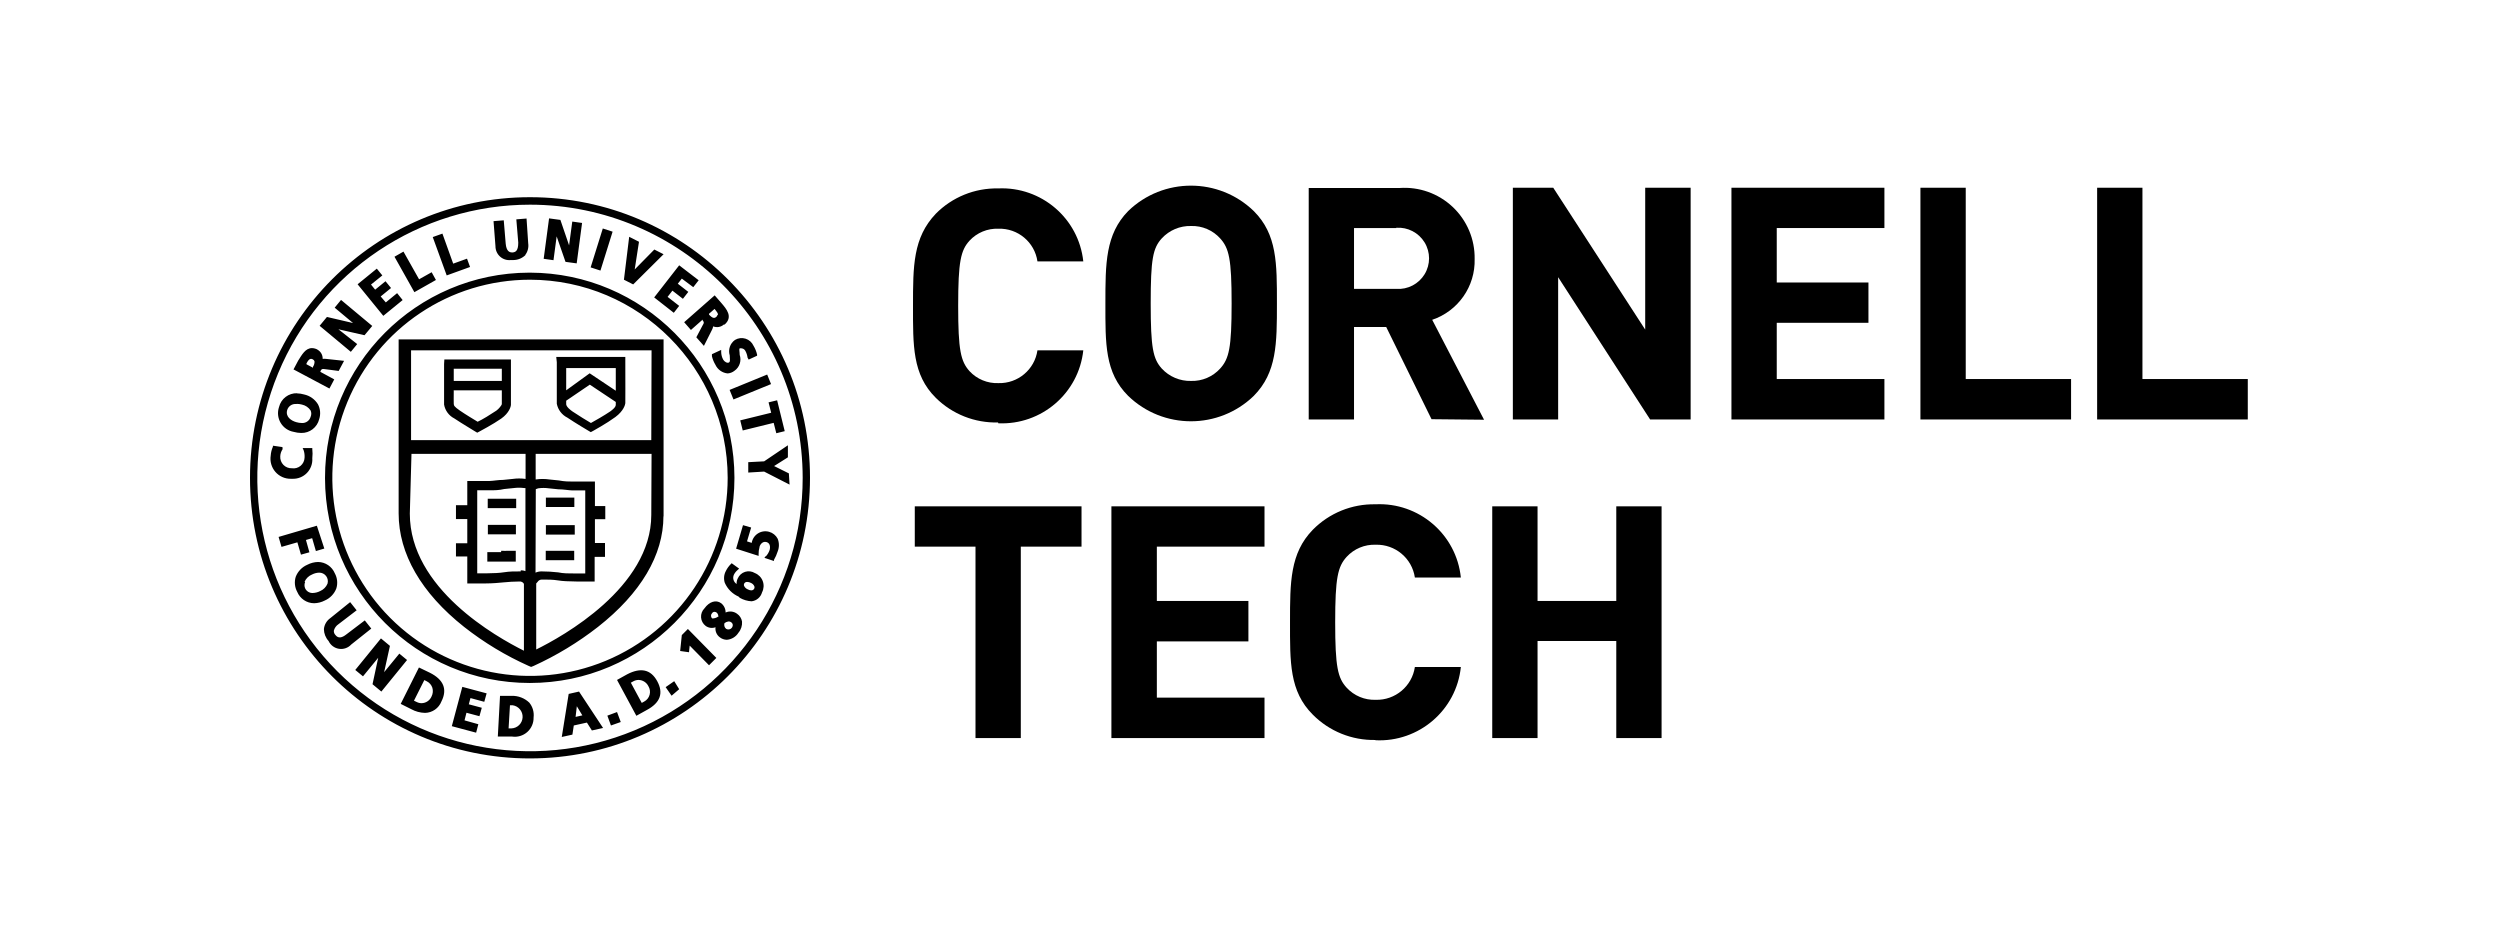 <?xml version="1.0" encoding="UTF-8"?>
<svg width="500px" height="188px" viewBox="0 0 500 188" version="1.1" xmlns="http://www.w3.org/2000/svg" xmlns:xlink="http://www.w3.org/1999/xlink">
    <!-- Generator: Sketch 41.2 (35397) - http://www.bohemiancoding.com/sketch -->
    <title>simple-black</title>
    <desc>Created with Sketch.</desc>
    <defs></defs>
    <g id="logos" stroke="none" stroke-width="1" fill="none" fill-rule="evenodd">
        <g id="simple-black" fill="#000000">
            <g id="logo" transform="translate(50, 37)">
                <path d="M112,58.563 C112,27.567 86.928,2.44 56,2.44 C25.072,2.44 0,27.567 0,58.563 C0,89.559 25.072,114.686 56,114.686 C86.915,114.655 111.97,89.546 112,58.563 L112,58.563 Z M110.536,58.563 C110.547,80.672 97.267,100.609 76.889,109.078 C56.511,117.546 33.05,112.877 17.447,97.248 C1.844,81.618 -2.827,58.108 5.613,37.681 C14.052,17.255 33.94,3.935 56,3.935 C86.107,3.966 110.505,28.418 110.536,58.591 L110.536,58.563 Z M107.773,57.677 L104.817,56.209 L107.58,54.465 L107.58,52.056 L102.828,55.268 L99.651,55.434 L99.651,57.511 L102.828,57.317 L107.911,59.92 L107.773,57.677 Z M105.259,49.647 L106.944,49.232 L105.425,43.058 L103.712,43.473 L104.237,45.55 L98.048,47.073 L98.546,49.094 L104.734,47.571 L105.259,49.647 Z M96.695,42.892 L104.209,39.818 L103.436,37.908 L95.921,40.981 L96.695,42.892 Z M99.734,34.918 L101.419,34.142 L101.419,33.921 C101.276,33.295 101.033,32.697 100.701,32.149 C100.396,31.472 99.817,30.957 99.11,30.735 C98.403,30.513 97.634,30.604 96.999,30.986 C96.011,31.679 95.586,32.935 95.949,34.087 C95.949,34.862 96.114,35.305 95.783,35.499 C95.451,35.693 94.871,35.333 94.65,34.945 C94.387,34.471 94.244,33.938 94.236,33.395 L94.236,32.98 L92.385,33.838 L92.385,34.253 C92.527,34.848 92.76,35.418 93.075,35.942 C93.525,36.922 94.463,37.587 95.534,37.686 C96.028,37.65 96.499,37.467 96.888,37.16 C97.912,36.456 98.342,35.153 97.938,33.976 C97.938,33.284 97.772,32.841 97.938,32.675 C98.074,32.64 98.216,32.64 98.352,32.675 C98.659,32.713 98.927,32.899 99.071,33.173 C99.302,33.593 99.452,34.054 99.513,34.53 L99.734,34.918 Z M94.926,27.913 C96.667,26.362 95.286,24.784 94.263,23.593 L92.937,22.071 L86.832,27.442 L88.185,28.992 L90.534,26.916 L90.534,27.082 C90.838,27.442 90.838,27.58 90.534,28.051 L89.263,30.46 L90.782,32.177 L92.412,28.937 C92.52,28.729 92.595,28.504 92.633,28.273 C93.353,28.568 94.178,28.428 94.761,27.913 L94.926,27.913 Z M93.49,25.975 C93.471,26.143 93.38,26.294 93.241,26.39 C93.123,26.508 92.966,26.577 92.799,26.584 C92.468,26.584 92.081,26.224 91.805,25.919 L91.805,25.753 L92.91,24.784 L93.048,24.95 C93.324,25.282 93.628,25.67 93.6,25.975 L93.49,25.975 Z M88.655,20.437 L89.733,19.053 L85.837,16.062 L80.837,22.486 L84.76,25.559 L85.837,24.175 L83.517,22.375 L84.483,21.129 L86.583,22.763 L87.661,21.378 L85.561,19.745 L86.362,18.72 L88.655,20.437 Z M76.637,19.883 L82.715,13.847 L80.864,12.906 L76.941,16.893 L77.798,11.355 L75.836,10.359 L74.786,18.942 L76.637,19.883 Z M70.09,17.114 L72.521,9.334 L70.559,8.697 L68.128,16.478 L70.09,17.114 Z M65.338,15.675 L66.415,7.59 L64.454,7.313 L63.818,12.075 L62.078,6.981 L59.813,6.676 L58.735,14.761 L60.697,15.038 L61.332,10.276 L63.1,15.37 L65.338,15.675 Z M55.862,17.53 C33.26,17.576 14.971,35.967 15.002,58.618 C15.032,81.269 33.371,99.611 55.972,99.596 C78.574,99.581 96.888,81.214 96.888,58.563 C96.858,35.935 78.578,17.591 56,17.53 L55.862,17.53 Z M95.534,58.563 C95.534,74.588 85.902,89.035 71.129,95.168 C56.356,101.301 39.352,97.911 28.045,86.579 C16.738,75.248 13.356,58.206 19.475,43.401 C25.594,28.595 40.01,18.942 56,18.942 C77.822,18.972 95.504,36.693 95.534,58.563 L95.534,58.563 Z M82.715,66.315 L82.715,30.875 L29.727,30.875 L29.727,65.679 C29.727,73.763 34.258,81.599 42.822,88.383 C46.796,91.507 51.138,94.13 55.751,96.19 L56.221,96.384 L56.718,96.19 C61.3,94.102 65.621,91.482 69.593,88.383 C78.157,81.654 82.688,74.013 82.688,66.232 L82.715,66.315 Z M57.16,60.833 L57.63,60.667 C58.345,60.564 59.07,60.564 59.785,60.667 L61.664,60.861 C62.713,60.861 63.625,61.055 64.426,61.083 L67.051,61.083 L67.051,77.695 L65.227,77.695 C63.68,77.695 62.658,77.695 61.636,77.474 C60.526,77.349 59.41,77.285 58.293,77.28 C57.884,77.278 57.479,77.363 57.105,77.529 L57.16,60.833 Z M32.296,53.773 L55.116,53.773 L55.116,58.784 C54.264,58.663 53.399,58.663 52.547,58.784 L50.64,58.978 C49.618,58.978 48.734,59.172 47.878,59.2 L43.457,59.2 L43.457,64.045 L41.192,64.045 L41.192,66.814 L43.457,66.814 L43.457,71.659 L41.192,71.659 L41.192,74.29 L43.457,74.29 L43.457,79.689 L44.341,79.689 L47.104,79.689 C48.596,79.689 49.867,79.55 50.806,79.467 C51.745,79.384 52.712,79.301 53.9,79.301 C54.262,79.267 54.61,79.452 54.784,79.772 L54.784,79.91 L54.784,93.145 C49.259,90.376 31.964,80.713 31.964,65.734 L32.296,53.773 Z M54.149,77.28 L54.149,77.28 C52.851,77.28 51.911,77.28 50.861,77.446 C49.812,77.612 48.817,77.64 47.27,77.667 L45.446,77.667 L45.446,61.055 L48.071,61.055 C48.9,61.055 49.812,61.055 50.834,60.806 L52.74,60.612 C53.437,60.518 54.143,60.518 54.84,60.612 L55.088,60.612 L55.088,77.224 C54.787,77.115 54.469,77.059 54.149,77.058 L54.149,77.28 Z M80.257,51.032 L32.213,51.032 L32.213,33.063 L80.312,33.063 L80.257,51.032 Z M80.257,65.983 C80.257,80.492 62.465,90.321 57.243,92.896 L57.243,79.689 L57.492,79.412 C57.687,79.083 58.05,78.89 58.431,78.913 C59.647,78.913 60.558,78.913 61.581,79.079 C62.603,79.246 63.68,79.273 65.283,79.301 C66.885,79.329 68.045,79.301 68.045,79.301 L68.929,79.301 L68.929,74.373 L71.001,74.373 L71.001,71.604 L68.985,71.604 L68.985,66.842 L71.057,66.842 L71.057,64.211 L68.985,64.211 L68.985,59.31 L64.537,59.31 C63.791,59.31 62.907,59.31 61.774,59.089 L59.895,58.895 C58.98,58.759 58.049,58.759 57.133,58.895 L57.133,58.895 L57.133,53.773 L80.312,53.773 L80.257,65.983 Z M38.816,35.804 L38.816,43.916 C39.024,45.11 39.782,46.136 40.86,46.685 C42.463,47.765 44.894,49.177 44.977,49.26 L45.446,49.537 L45.916,49.288 C45.916,49.288 48.679,47.82 50.254,46.713 C51.828,45.605 52.187,44.304 52.187,43.944 L52.187,35.831 L52.187,34.89 L38.871,34.89 L38.816,35.804 Z M50.336,39.182 L40.75,39.182 L40.75,36.745 L50.364,36.745 L50.364,39.182 L50.336,39.182 Z M40.722,41.064 L50.364,41.064 L50.364,43.833 C50.364,43.999 49.756,44.802 49.259,45.134 C48.099,45.91 46.496,46.906 45.529,47.349 C44.756,46.879 43.126,45.91 41.965,45.107 C40.805,44.304 40.778,44.11 40.75,43.75 C40.722,43.39 40.75,42.504 40.75,40.981 L40.722,41.064 Z M61.36,35.444 L61.36,43.75 C61.596,44.948 62.371,45.97 63.459,46.519 C65.117,47.626 67.576,49.094 67.686,49.149 L68.156,49.426 L68.626,49.177 C68.626,49.177 71.388,47.654 73.074,46.408 C74.759,45.162 75.035,43.916 75.063,43.639 C75.09,43.362 75.063,38.988 75.063,35.333 L75.063,34.392 L61.249,34.392 L61.36,35.444 Z M63.238,43.141 L67.963,39.929 L73.156,43.39 L73.156,43.944 C73.156,44.442 72.521,44.941 72.024,45.301 C70.836,46.103 69.04,47.128 68.184,47.599 C67.382,47.128 65.697,46.103 64.509,45.301 C64.15,45.051 63.294,44.415 63.238,43.861 L63.238,43.362 L63.238,43.141 Z M63.238,36.607 L73.156,36.607 L73.156,41.147 L67.935,37.659 L63.238,41.064 L63.238,36.634 L63.238,36.607 Z M53.182,69.86 L53.182,67.977 L52.685,67.977 L51.773,67.977 L50.336,67.977 L47.574,67.977 L47.574,69.86 L50.336,69.86 L51.939,69.86 L52.823,69.86 L53.237,69.86 L53.182,69.86 Z M53.237,64.627 L53.237,62.744 L52.685,62.744 L51.745,62.744 L50.309,62.744 L47.546,62.744 L47.546,64.627 L50.309,64.627 L51.911,64.627 L52.823,64.627 L53.265,64.627 L53.237,64.627 Z M50.226,73.431 L47.463,73.431 L47.463,75.314 L50.226,75.314 L51.828,75.314 L52.74,75.314 L53.154,75.314 L53.154,73.154 L52.685,73.154 L51.745,73.154 C51.239,73.18 50.732,73.18 50.226,73.154 L50.226,73.431 Z M59.868,62.522 L59.177,62.522 L59.177,64.405 L59.619,64.405 L60.503,64.405 L62.106,64.405 L64.868,64.405 L64.868,62.522 L62.106,62.522 L60.669,62.522 L59.868,62.522 Z M64.951,69.915 L64.951,68.032 L64.233,68.032 L62.188,68.032 L60.835,68.032 L59.868,68.032 L59.177,68.032 L59.177,69.915 L59.647,69.915 L60.614,69.915 L62.133,69.915 L64.178,69.915 L64.951,69.915 Z M59.84,73.154 L59.149,73.154 L59.149,75.037 L59.592,75.037 L60.531,75.037 L62.078,75.037 L62.852,75.037 L64.841,75.037 L64.841,73.154 L62.852,73.154 L62.078,73.154 L60.697,73.154 L59.757,73.154 L59.84,73.154 Z M55.033,14.013 C55.547,13.345 55.766,12.495 55.641,11.66 L55.309,6.704 L53.265,6.87 L53.652,11.522 C53.652,13.155 53.127,13.432 52.547,13.487 L52.408,13.487 C51.939,13.487 51.276,13.294 51.138,11.715 L50.751,7.064 L48.706,7.23 L49.093,12.241 C49.088,13.032 49.421,13.786 50.007,14.315 C50.593,14.844 51.376,15.097 52.16,15.01 L52.685,15.01 C53.611,15.001 54.496,14.623 55.144,13.958 L55.033,14.013 Z M39.341,18.084 L44.01,16.395 L43.402,14.733 L40.639,15.73 L38.484,9.722 L36.551,10.414 L39.341,18.084 Z M37.186,18.997 L36.33,17.447 L33.815,18.859 L30.694,13.321 L28.898,14.346 L32.876,21.434 L37.186,18.997 Z M26.135,22.292 L28.207,20.603 L27.102,19.246 L25.03,20.935 L24.201,19.911 L26.467,18.084 L25.362,16.727 L21.521,19.856 L26.66,26.168 L30.528,23.012 L29.423,21.628 L27.157,23.483 L26.135,22.292 Z M24.45,28.19 L18.206,22.984 L16.935,24.535 L20.61,27.608 L15.388,26.39 L13.924,28.162 L20.168,33.367 L21.439,31.817 L17.681,28.854 L22.903,30.045 L24.45,28.19 Z M13.565,32.952 C13.211,32.748 12.812,32.634 12.405,32.62 C11.078,32.62 10.388,33.949 9.642,35.111 L8.703,36.883 L15.886,40.704 L16.852,38.877 L14.09,37.382 L14.09,37.216 C14.338,36.717 14.559,36.773 14.974,36.828 L17.737,37.188 L18.814,35.167 L15.222,34.779 C14.993,34.747 14.761,34.747 14.532,34.779 C14.563,33.989 14.131,33.253 13.427,32.896 L13.565,32.952 Z M12.902,35.222 C12.932,35.624 12.825,36.025 12.598,36.357 L12.598,36.551 L11.299,35.859 L11.299,35.665 C11.631,35.056 11.99,34.558 12.543,34.862 C12.709,34.939 12.838,35.078 12.902,35.25 L12.902,35.222 Z M9.448,41.646 C7.731,41.584 6.207,42.741 5.802,44.415 C5.446,45.463 5.566,46.615 6.129,47.567 C6.692,48.52 7.642,49.179 8.73,49.371 C9.215,49.51 9.717,49.585 10.222,49.592 C11.929,49.641 13.438,48.486 13.841,46.823 C14.161,45.843 14.071,44.774 13.593,43.861 C12.978,42.855 11.98,42.145 10.83,41.895 C10.363,41.758 9.88,41.684 9.393,41.673 L9.448,41.646 Z M9.393,43.778 C9.729,43.78 10.064,43.827 10.388,43.916 C11.102,44.067 11.728,44.495 12.128,45.107 C12.299,45.504 12.299,45.955 12.128,46.353 C11.906,47.146 11.152,47.669 10.333,47.599 C9.967,47.594 9.605,47.538 9.255,47.432 C8.178,47.128 7.073,46.325 7.432,45.024 C7.667,44.23 8.434,43.718 9.255,43.805 L9.393,43.778 Z M6.492,52.416 L4.586,52.139 L4.586,52.333 C4.335,52.893 4.185,53.493 4.144,54.105 C3.955,55.28 4.297,56.478 5.075,57.376 C5.854,58.274 6.991,58.78 8.178,58.757 L8.481,58.757 C9.573,58.799 10.632,58.373 11.391,57.586 C12.151,56.798 12.539,55.724 12.46,54.631 C12.53,54.033 12.53,53.429 12.46,52.832 L12.46,52.61 L10.526,52.61 L10.719,53.025 C10.885,53.515 10.951,54.033 10.913,54.548 C10.888,55.179 10.597,55.769 10.112,56.17 C9.626,56.572 8.993,56.748 8.371,56.652 C7.739,56.677 7.125,56.432 6.683,55.979 C6.241,55.525 6.011,54.904 6.05,54.271 C6.07,53.757 6.233,53.258 6.52,52.832 L6.492,52.416 Z M13.371,68.143 L5.719,70.386 L6.299,72.379 L9.476,71.465 L10.194,73.93 L11.88,73.459 L11.189,70.995 L12.432,70.635 L13.178,73.21 L14.863,72.711 L13.371,68.143 Z M9.145,78.36 C8.833,79.365 8.942,80.455 9.448,81.378 C10.015,82.744 11.342,83.639 12.819,83.648 C13.57,83.632 14.308,83.442 14.974,83.094 C16.03,82.633 16.857,81.765 17.267,80.685 C17.579,79.68 17.469,78.59 16.963,77.667 C16.401,76.31 15.087,75.417 13.62,75.397 C12.869,75.412 12.131,75.602 11.465,75.951 C10.4,76.408 9.563,77.277 9.145,78.36 L9.145,78.36 Z M10.913,79.356 C11.205,78.685 11.752,78.157 12.432,77.889 C12.869,77.666 13.351,77.543 13.841,77.529 C14.387,77.523 14.903,77.778 15.23,78.216 C15.557,78.653 15.657,79.221 15.499,79.744 C15.219,80.405 14.694,80.931 14.035,81.211 C13.573,81.453 13.063,81.585 12.543,81.599 C11.892,81.624 11.292,81.252 11.023,80.658 C10.853,80.26 10.853,79.809 11.023,79.412 L10.913,79.356 Z M16.079,86.611 C15.341,87.121 14.866,87.931 14.78,88.826 C14.792,89.708 15.126,90.555 15.72,91.207 C16.112,92.04 16.893,92.622 17.801,92.761 C18.71,92.9 19.628,92.577 20.251,91.899 L24.257,88.715 L22.958,87.081 L19.311,89.85 C18.344,90.625 17.626,90.708 17.074,89.988 C16.857,89.757 16.747,89.446 16.77,89.13 C16.909,88.594 17.244,88.13 17.709,87.829 L21.328,85.06 L20.03,83.426 L16.079,86.611 Z M26.19,90.681 L21.052,96.993 L22.599,98.267 L25.638,94.557 L24.505,99.845 L26.273,101.313 L31.412,95 L29.865,93.726 L26.826,97.436 L27.986,92.176 L26.19,90.681 Z M33.788,96.495 L30.141,103.777 L32.241,104.829 C33.088,105.299 34.036,105.556 35.003,105.577 C36.464,105.552 37.763,104.643 38.291,103.279 C39.507,100.87 38.733,98.932 35.97,97.547 L33.788,96.495 Z M32.793,103.14 L34.865,99.015 L35.363,99.264 C35.884,99.526 36.281,99.983 36.468,100.537 C36.646,101.127 36.586,101.763 36.302,102.309 C35.956,103.105 35.178,103.624 34.313,103.638 C33.966,103.637 33.625,103.551 33.318,103.389 L32.793,103.14 Z M42.463,100.371 L40.363,108.235 L45.225,109.536 L45.667,107.847 L42.905,107.072 L43.292,105.549 L45.889,106.241 L46.358,104.552 L43.761,103.86 L44.093,102.614 L46.855,103.362 L47.325,101.673 L42.463,100.371 Z M50.005,102.171 L49.563,110.311 L51.884,110.311 L52.408,110.311 C53.506,110.475 54.62,110.144 55.452,109.407 C56.283,108.67 56.747,107.602 56.718,106.49 C56.847,105.427 56.538,104.357 55.862,103.528 C54.913,102.618 53.638,102.129 52.326,102.171 L50.005,102.171 Z M51.718,108.678 L51.994,104.054 L52.547,104.054 C53.73,104.232 54.584,105.282 54.52,106.479 C54.455,107.676 53.493,108.628 52.298,108.678 L51.718,108.678 Z M63.736,101.783 L62.354,110.394 L64.481,109.924 L64.758,108.096 L67.382,107.515 L68.377,109.093 L70.615,108.595 L65.808,101.313 L63.736,101.783 Z M65.117,106.38 L65.366,104.248 L66.471,106.075 L65.117,106.38 Z M73.405,105.41 L71.471,106.13 L72.189,108.096 L74.151,107.404 L73.405,105.41 Z M73.405,98.987 L77.273,106.158 L79.317,105.023 C82.08,103.555 82.743,101.617 81.444,99.236 C80.146,96.855 78.129,96.467 75.449,97.852 L73.405,98.987 Z M76.168,99.541 L76.665,99.264 C76.986,99.084 77.347,98.989 77.715,98.987 C78.549,99.003 79.306,99.483 79.676,100.233 C79.991,100.746 80.081,101.367 79.924,101.949 C79.767,102.531 79.378,103.022 78.848,103.306 L78.35,103.583 L76.168,99.541 Z M84.843,99.236 L83.13,100.427 L84.318,102.143 L85.837,100.842 L84.843,99.236 Z M86.031,93.2 L87.799,93.449 L87.937,92.12 L91.805,96.052 L93.269,94.585 L87.578,88.798 L86.362,90.016 L86.031,93.2 Z M93.103,88.438 C93,89.218 93.328,89.992 93.96,90.459 C94.363,90.775 94.857,90.95 95.369,90.958 C96.322,90.883 97.183,90.359 97.689,89.545 C98.214,88.922 98.472,88.116 98.407,87.303 C98.297,86.673 97.939,86.114 97.413,85.752 C96.751,85.256 95.872,85.161 95.12,85.503 C95.129,84.781 94.802,84.095 94.236,83.648 C93.214,82.9 91.86,83.316 90.893,84.672 C90.413,85.149 90.165,85.812 90.213,86.488 C90.26,87.163 90.6,87.784 91.142,88.189 C91.72,88.604 92.468,88.698 93.131,88.438 L93.103,88.438 Z M94.871,87.635 C95.451,87.247 95.893,87.192 96.253,87.469 C96.416,87.576 96.526,87.747 96.556,87.94 C96.58,88.267 96.421,88.581 96.143,88.756 C95.865,88.93 95.514,88.935 95.23,88.77 C94.891,88.5 94.758,88.046 94.899,87.635 L94.871,87.635 Z M93.6,86.334 C93.349,86.518 93.054,86.633 92.744,86.666 C92.636,86.7 92.52,86.7 92.412,86.666 C92.276,86.531 92.199,86.346 92.199,86.154 C92.199,85.961 92.276,85.777 92.412,85.641 C92.519,85.468 92.707,85.364 92.91,85.365 C93.071,85.371 93.226,85.429 93.352,85.531 C93.598,85.766 93.712,86.108 93.656,86.444 L93.6,86.334 Z M97.965,82.568 C98.684,82.978 99.488,83.215 100.314,83.26 C101.316,83.148 102.148,82.435 102.413,81.461 C102.773,80.765 102.822,79.95 102.548,79.217 C102.274,78.483 101.703,77.9 100.977,77.612 C100.39,77.25 99.675,77.161 99.018,77.368 C98.361,77.575 97.825,78.058 97.551,78.692 C97.375,79.033 97.299,79.417 97.33,79.799 C96.707,79.408 96.471,78.614 96.778,77.944 C96.963,77.57 97.227,77.239 97.551,76.975 L97.827,76.726 L96.335,75.646 L96.17,75.812 C95.761,76.213 95.425,76.681 95.175,77.197 C94.782,77.918 94.702,78.769 94.954,79.55 C95.492,80.79 96.48,81.78 97.717,82.319 L97.965,82.568 Z M98.822,80.215 C98.756,80.065 98.756,79.894 98.822,79.744 C98.933,79.512 99.173,79.37 99.43,79.384 C99.69,79.39 99.945,79.456 100.176,79.578 C100.482,79.703 100.729,79.941 100.866,80.242 C100.925,80.384 100.925,80.544 100.866,80.685 C100.76,80.938 100.504,81.095 100.231,81.073 C99.998,81.062 99.77,80.996 99.568,80.879 C99.24,80.752 98.974,80.504 98.822,80.187 L98.822,80.215 Z M103.132,74.234 L102.883,74.566 L104.789,75.203 L104.789,74.982 C105.1,74.448 105.35,73.882 105.535,73.293 C105.864,72.476 105.864,71.563 105.535,70.746 C105.18,70.066 104.56,69.565 103.822,69.361 C103.065,69.146 102.252,69.264 101.587,69.687 C100.922,70.11 100.469,70.797 100.341,71.576 L99.402,71.272 L100.231,68.503 L98.601,68.032 L97.22,72.739 L101.723,74.179 L101.723,73.791 C101.715,73.361 101.771,72.932 101.889,72.518 C101.889,72.13 102.413,71.161 103.297,71.41 C104.182,71.659 104.016,72.684 103.933,72.988 C103.773,73.459 103.52,73.893 103.187,74.262 L103.132,74.234 Z" id="Shape"></path>
                <g id="cornell-tech" transform="translate(266.056, 56) rotate(90) translate(-266.056, -56) translate(210.056, -77.5)">
                    <path d="M47.493,249.926 C47.622,254.584 45.84,259.091 42.564,262.398 C37.908,267.092 32.107,266.955 24.156,266.955 C16.205,266.955 10.541,266.955 5.748,262.398 C2.422,259.114 0.59,254.604 0.683,249.926 C0.289,241.274 6.686,233.811 15.279,232.897 L15.279,242.066 C11.435,242.62 8.621,245.981 8.743,249.871 C8.659,252.058 9.535,254.173 11.14,255.657 C13.073,257.404 15.279,257.922 24.183,257.922 C33.088,257.922 35.266,257.404 37.227,255.657 C38.832,254.173 39.708,252.058 39.623,249.871 C39.732,245.977 36.909,242.619 33.06,242.066 L33.06,232.897 C41.654,233.811 48.05,241.274 47.656,249.926" id="Shape"></path>
                    <path d="M10.677,205.524 C9.04,207.004 8.134,209.129 8.199,211.337 C8.14,213.56 9.044,215.699 10.677,217.205 C12.637,218.979 14.789,219.415 23.693,219.415 C32.598,219.415 34.749,218.951 36.709,217.205 C38.342,215.699 39.246,213.56 39.187,211.337 C39.252,209.129 38.346,207.004 36.709,205.524 C34.749,203.75 32.598,203.232 23.693,203.232 C14.789,203.232 12.637,203.75 10.677,205.524 M42.183,198.811 C48.948,205.807 48.948,216.922 42.183,223.918 C37.499,228.612 31.699,228.476 23.693,228.476 C15.687,228.476 9.887,228.476 5.203,223.918 C-1.561,216.922 -1.561,205.807 5.203,198.811 C9.887,194.117 15.687,194.172 23.693,194.172 C31.699,194.172 37.499,194.172 42.183,198.811" id="Shape"></path>
                    <path d="M8.607,170.292 L8.607,178.752 L20.779,178.752 L20.779,170.292 C20.932,168.006 19.801,165.825 17.847,164.635 C15.892,163.446 13.44,163.446 11.486,164.635 C9.531,165.825 8.401,168.006 8.553,170.292 L8.607,170.292 Z M46.839,163.251 L28.404,172.312 L28.404,178.752 L46.894,178.752 L46.894,187.813 L0.602,187.813 L0.602,169.692 C0.31,165.762 1.682,161.891 4.381,159.025 C7.08,156.159 10.857,154.563 14.789,154.628 C20.266,154.47 25.204,157.913 26.961,163.115 L46.948,152.745 L46.839,163.251 Z" id="Shape"></path>
                    <polygon id="Shape" points="0.547 111.427 0.547 120.515 28.921 120.515 0.547 138.908 0.547 146.986 46.894 146.986 46.894 137.926 18.438 137.926 46.894 119.532 46.894 111.427"></polygon>
                    <polygon id="Shape" points="38.806 72.674 38.806 94.207 27.56 94.207 27.56 75.867 19.5 75.867 19.5 94.207 8.607 94.207 8.607 72.674 0.547 72.674 0.547 103.267 46.894 103.267 46.894 72.674"></polygon>
                    <polygon id="Shape" points="38.806 35.341 38.806 56.409 0.547 56.409 0.547 65.47 46.894 65.47 46.894 35.341"></polygon>
                    <polygon id="Shape" points="38.806 -2.27373675e-13 38.806 21.068 0.547 21.068 0.547 30.129 46.894 30.129 46.894 -2.27373675e-13"></polygon>
                    <polygon id="Shape" points="64.267 233.251 64.267 266.6 72.327 266.6 72.327 254.456 110.613 254.456 110.613 245.396 72.327 245.396 72.327 233.251"></polygon>
                    <polygon id="Shape" points="102.526 196.655 102.526 218.187 91.28 218.187 91.28 199.875 83.192 199.875 83.192 218.187 72.327 218.187 72.327 196.655 64.267 196.655 64.267 227.275 110.613 227.275 110.613 196.655"></polygon>
                    <path d="M110.995,174.468 C111.093,179.163 109.262,183.692 105.93,186.994 C101.246,191.688 95.446,191.552 87.44,191.552 C79.434,191.552 73.634,191.552 68.95,186.994 C65.606,183.699 63.764,179.168 63.858,174.468 C63.437,165.777 69.871,158.273 78.508,157.384 L78.508,166.581 C74.656,167.147 71.836,170.513 71.946,174.413 C71.864,176.613 72.75,178.739 74.369,180.226 C76.33,182 78.536,182.519 87.467,182.519 C96.399,182.519 98.605,182 100.538,180.226 C102.158,178.739 103.044,176.613 102.962,174.413 C103.072,170.513 100.252,167.147 96.399,166.581 L96.399,157.384 C105.036,158.273 111.471,165.777 111.049,174.468" id="Shape"></path>
                    <polygon id="Shape" points="64.267 117.24 64.267 126.3 83.192 126.3 83.192 142.047 64.267 142.047 64.267 151.107 110.613 151.107 110.613 142.047 91.198 142.047 91.198 126.3 110.613 126.3 110.613 117.24"></polygon>
                </g>
            </g>
        </g>
    </g>
</svg>
